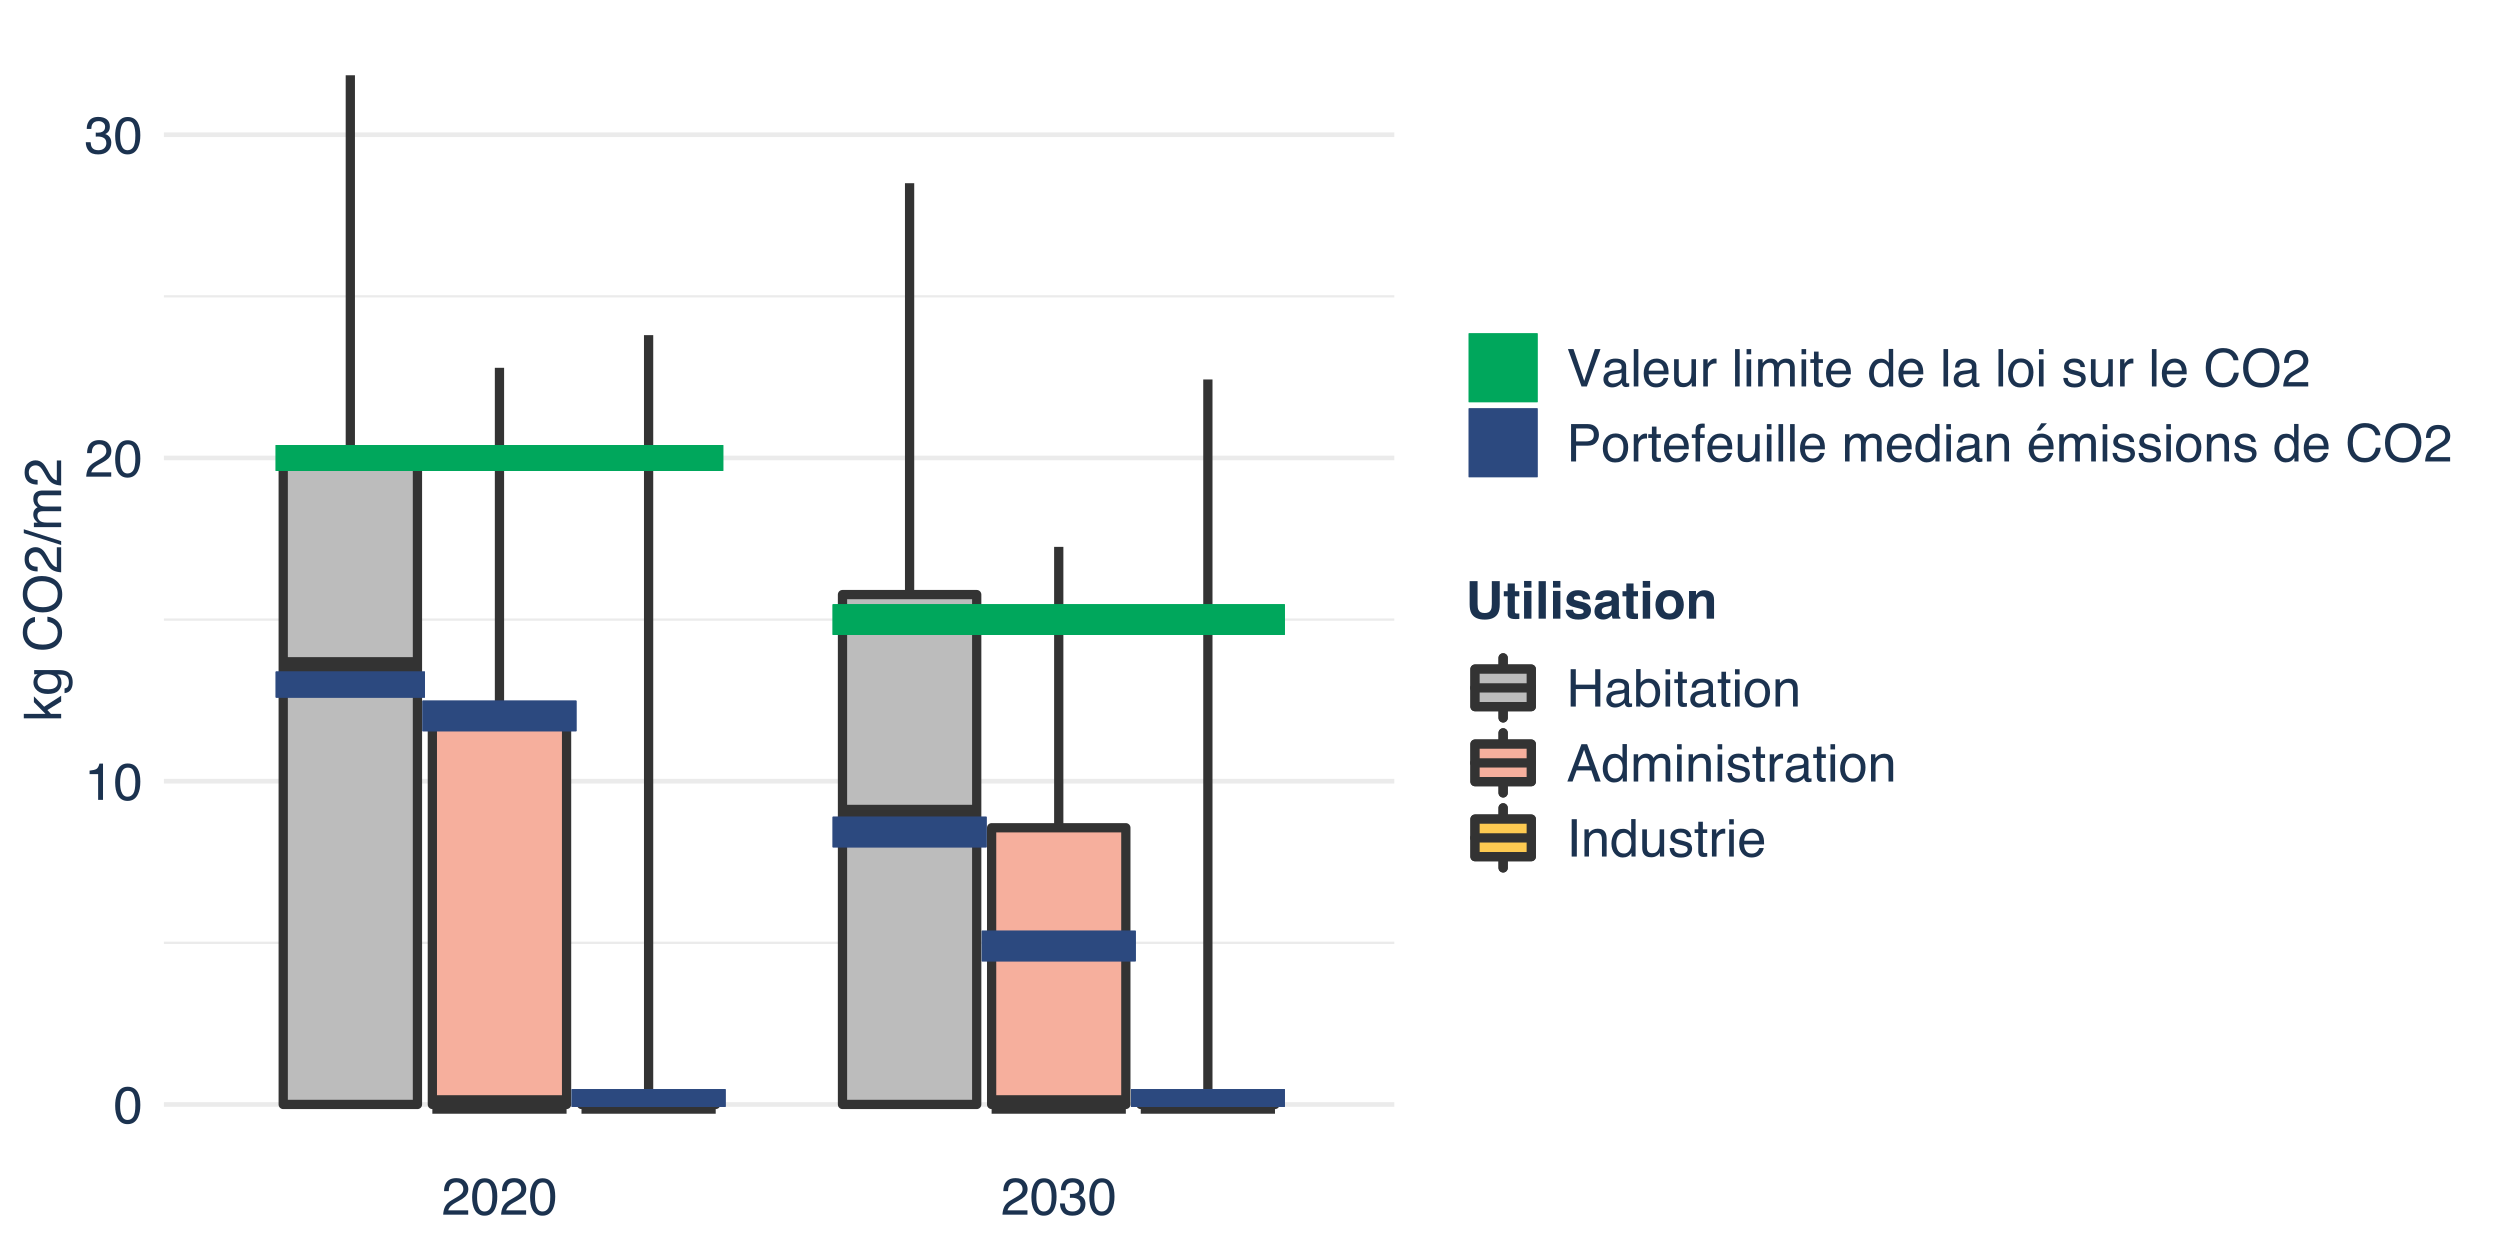 <?xml version="1.0" encoding="UTF-8"?>
<svg xmlns="http://www.w3.org/2000/svg" xmlns:xlink="http://www.w3.org/1999/xlink" width="576pt" height="288pt" viewBox="0 0 576 288" version="1.1">
<defs>
<g>
<symbol overflow="visible" id="glyph0-0">
<path style="stroke:none;" d="M 0.391 0 L 0.391 -8.609 L 7.219 -8.609 L 7.219 0 Z M 6.141 -1.078 L 6.141 -7.531 L 1.469 -7.531 L 1.469 -1.078 Z M 6.141 -1.078 "/>
</symbol>
<symbol overflow="visible" id="glyph0-1">
<path style="stroke:none;" d="M 3.25 -8.391 C 4.332 -8.391 5.117 -7.941 5.609 -7.047 C 5.984 -6.359 6.172 -5.41 6.172 -4.203 C 6.172 -3.066 6 -2.125 5.656 -1.375 C 5.164 -0.301 4.359 0.234 3.234 0.234 C 2.234 0.234 1.484 -0.203 0.984 -1.078 C 0.578 -1.816 0.375 -2.801 0.375 -4.031 C 0.375 -4.977 0.5 -5.797 0.75 -6.484 C 1.207 -7.754 2.039 -8.391 3.25 -8.391 Z M 3.234 -0.734 C 3.785 -0.734 4.223 -0.973 4.547 -1.453 C 4.867 -1.941 5.031 -2.848 5.031 -4.172 C 5.031 -5.117 4.91 -5.898 4.672 -6.516 C 4.441 -7.129 3.988 -7.438 3.312 -7.438 C 2.688 -7.438 2.227 -7.145 1.938 -6.562 C 1.656 -5.977 1.516 -5.117 1.516 -3.984 C 1.516 -3.129 1.609 -2.441 1.797 -1.922 C 2.078 -1.129 2.555 -0.734 3.234 -0.734 Z M 3.234 -0.734 "/>
</symbol>
<symbol overflow="visible" id="glyph0-2">
<path style="stroke:none;" d="M 1.156 -5.938 L 1.156 -6.75 C 1.914 -6.82 2.441 -6.945 2.734 -7.125 C 3.035 -7.301 3.266 -7.711 3.422 -8.359 L 4.25 -8.359 L 4.25 0 L 3.125 0 L 3.125 -5.938 Z M 1.156 -5.938 "/>
</symbol>
<symbol overflow="visible" id="glyph0-3">
<path style="stroke:none;" d="M 0.375 0 C 0.414 -0.719 0.566 -1.344 0.828 -1.875 C 1.086 -2.414 1.594 -2.906 2.344 -3.344 L 3.469 -4 C 3.969 -4.289 4.32 -4.539 4.531 -4.75 C 4.852 -5.07 5.016 -5.441 5.016 -5.859 C 5.016 -6.348 4.863 -6.734 4.562 -7.016 C 4.27 -7.305 3.883 -7.453 3.406 -7.453 C 2.676 -7.453 2.176 -7.18 1.906 -6.641 C 1.75 -6.336 1.664 -5.93 1.656 -5.422 L 0.578 -5.422 C 0.586 -6.148 0.723 -6.742 0.984 -7.203 C 1.441 -8.016 2.25 -8.422 3.406 -8.422 C 4.363 -8.422 5.062 -8.16 5.5 -7.641 C 5.945 -7.117 6.172 -6.539 6.172 -5.906 C 6.172 -5.238 5.938 -4.664 5.469 -4.188 C 5.195 -3.906 4.707 -3.566 4 -3.172 L 3.188 -2.734 C 2.812 -2.523 2.516 -2.32 2.297 -2.125 C 1.898 -1.789 1.648 -1.414 1.547 -1 L 6.141 -1 L 6.141 0 Z M 0.375 0 "/>
</symbol>
<symbol overflow="visible" id="glyph0-4">
<path style="stroke:none;" d="M 3.125 0.234 C 2.125 0.234 1.398 -0.035 0.953 -0.578 C 0.504 -1.129 0.281 -1.797 0.281 -2.578 L 1.391 -2.578 C 1.43 -2.035 1.531 -1.641 1.688 -1.391 C 1.969 -0.953 2.461 -0.734 3.172 -0.734 C 3.734 -0.734 4.18 -0.879 4.516 -1.172 C 4.848 -1.473 5.016 -1.859 5.016 -2.328 C 5.016 -2.898 4.836 -3.301 4.484 -3.531 C 4.129 -3.77 3.641 -3.891 3.016 -3.891 C 2.941 -3.891 2.867 -3.883 2.797 -3.875 C 2.723 -3.875 2.648 -3.875 2.578 -3.875 L 2.578 -4.812 C 2.691 -4.789 2.785 -4.781 2.859 -4.781 C 2.93 -4.781 3.008 -4.781 3.094 -4.781 C 3.488 -4.781 3.812 -4.844 4.062 -4.969 C 4.508 -5.188 4.734 -5.578 4.734 -6.141 C 4.734 -6.555 4.582 -6.875 4.281 -7.094 C 3.988 -7.32 3.645 -7.438 3.25 -7.438 C 2.551 -7.438 2.066 -7.203 1.797 -6.734 C 1.648 -6.484 1.566 -6.117 1.547 -5.641 L 0.5 -5.641 C 0.5 -6.266 0.625 -6.797 0.875 -7.234 C 1.301 -8.016 2.055 -8.406 3.141 -8.406 C 3.992 -8.406 4.656 -8.211 5.125 -7.828 C 5.594 -7.453 5.828 -6.898 5.828 -6.172 C 5.828 -5.66 5.691 -5.242 5.422 -4.922 C 5.242 -4.723 5.02 -4.566 4.75 -4.453 C 5.188 -4.328 5.531 -4.094 5.781 -3.75 C 6.031 -3.406 6.156 -2.984 6.156 -2.484 C 6.156 -1.68 5.891 -1.023 5.359 -0.516 C 4.836 -0.016 4.094 0.234 3.125 0.234 Z M 3.125 0.234 "/>
</symbol>
<symbol overflow="visible" id="glyph0-5">
<path style="stroke:none;" d="M 1.594 -8.609 L 4.062 -1.281 L 6.516 -8.609 L 7.812 -8.609 L 4.672 0 L 3.438 0 L 0.312 -8.609 Z M 1.594 -8.609 "/>
</symbol>
<symbol overflow="visible" id="glyph0-6">
<path style="stroke:none;" d="M 1.578 -1.672 C 1.578 -1.367 1.688 -1.129 1.906 -0.953 C 2.133 -0.773 2.398 -0.688 2.703 -0.688 C 3.078 -0.688 3.438 -0.77 3.781 -0.938 C 4.375 -1.227 4.672 -1.695 4.672 -2.344 L 4.672 -3.188 C 4.535 -3.113 4.363 -3.047 4.156 -2.984 C 3.957 -2.93 3.758 -2.895 3.562 -2.875 L 2.938 -2.797 C 2.551 -2.742 2.258 -2.66 2.062 -2.547 C 1.738 -2.367 1.578 -2.078 1.578 -1.672 Z M 4.141 -3.797 C 4.379 -3.828 4.539 -3.93 4.625 -4.109 C 4.664 -4.203 4.688 -4.336 4.688 -4.516 C 4.688 -4.867 4.555 -5.125 4.297 -5.281 C 4.047 -5.445 3.688 -5.531 3.219 -5.531 C 2.664 -5.531 2.273 -5.383 2.047 -5.094 C 1.91 -4.926 1.82 -4.68 1.781 -4.359 L 0.797 -4.359 C 0.816 -5.129 1.066 -5.664 1.547 -5.969 C 2.035 -6.27 2.598 -6.422 3.234 -6.422 C 3.973 -6.422 4.57 -6.281 5.031 -6 C 5.488 -5.719 5.719 -5.281 5.719 -4.688 L 5.719 -1.078 C 5.719 -0.973 5.738 -0.883 5.781 -0.812 C 5.832 -0.75 5.93 -0.719 6.078 -0.719 C 6.117 -0.719 6.164 -0.719 6.219 -0.719 C 6.281 -0.727 6.348 -0.738 6.422 -0.75 L 6.422 0.031 C 6.254 0.07 6.125 0.098 6.031 0.109 C 5.945 0.129 5.832 0.141 5.688 0.141 C 5.32 0.141 5.062 0.008 4.906 -0.25 C 4.812 -0.383 4.75 -0.578 4.719 -0.828 C 4.5 -0.547 4.188 -0.301 3.781 -0.094 C 3.383 0.113 2.945 0.219 2.469 0.219 C 1.883 0.219 1.406 0.039 1.031 -0.312 C 0.664 -0.664 0.484 -1.109 0.484 -1.641 C 0.484 -2.223 0.664 -2.676 1.031 -3 C 1.395 -3.32 1.867 -3.52 2.453 -3.594 Z M 3.266 -6.422 Z M 3.266 -6.422 "/>
</symbol>
<symbol overflow="visible" id="glyph0-7">
<path style="stroke:none;" d="M 0.797 -8.609 L 1.859 -8.609 L 1.859 0 L 0.797 0 Z M 0.797 -8.609 "/>
</symbol>
<symbol overflow="visible" id="glyph0-8">
<path style="stroke:none;" d="M 3.391 -6.422 C 3.836 -6.422 4.27 -6.316 4.688 -6.109 C 5.102 -5.898 5.422 -5.629 5.641 -5.297 C 5.848 -4.973 5.988 -4.602 6.062 -4.188 C 6.125 -3.895 6.156 -3.43 6.156 -2.797 L 1.547 -2.797 C 1.566 -2.16 1.719 -1.648 2 -1.266 C 2.281 -0.879 2.719 -0.688 3.312 -0.688 C 3.863 -0.688 4.301 -0.867 4.625 -1.234 C 4.812 -1.441 4.945 -1.688 5.031 -1.969 L 6.062 -1.969 C 6.039 -1.738 5.953 -1.484 5.797 -1.203 C 5.641 -0.922 5.469 -0.688 5.281 -0.5 C 4.957 -0.188 4.555 0.02 4.078 0.125 C 3.828 0.188 3.539 0.219 3.219 0.219 C 2.438 0.219 1.773 -0.062 1.234 -0.625 C 0.691 -1.195 0.422 -1.992 0.422 -3.016 C 0.422 -4.023 0.691 -4.844 1.234 -5.469 C 1.785 -6.102 2.504 -6.422 3.391 -6.422 Z M 5.062 -3.641 C 5.02 -4.098 4.922 -4.461 4.766 -4.734 C 4.484 -5.242 4.004 -5.5 3.328 -5.5 C 2.836 -5.5 2.426 -5.32 2.094 -4.969 C 1.77 -4.625 1.598 -4.18 1.578 -3.641 Z M 3.281 -6.422 Z M 3.281 -6.422 "/>
</symbol>
<symbol overflow="visible" id="glyph0-9">
<path style="stroke:none;" d="M 1.828 -6.281 L 1.828 -2.109 C 1.828 -1.785 1.879 -1.523 1.984 -1.328 C 2.172 -0.953 2.52 -0.766 3.031 -0.766 C 3.758 -0.766 4.258 -1.094 4.531 -1.75 C 4.676 -2.102 4.75 -2.582 4.75 -3.188 L 4.75 -6.281 L 5.797 -6.281 L 5.797 0 L 4.812 0 L 4.812 -0.922 C 4.676 -0.68 4.508 -0.484 4.312 -0.328 C 3.906 0.004 3.414 0.172 2.844 0.172 C 1.945 0.172 1.336 -0.129 1.016 -0.734 C 0.836 -1.047 0.75 -1.473 0.75 -2.016 L 0.75 -6.281 Z M 3.281 -6.422 Z M 3.281 -6.422 "/>
</symbol>
<symbol overflow="visible" id="glyph0-10">
<path style="stroke:none;" d="M 0.797 -6.281 L 1.812 -6.281 L 1.812 -5.188 C 1.883 -5.406 2.082 -5.664 2.406 -5.969 C 2.727 -6.27 3.098 -6.422 3.516 -6.422 C 3.535 -6.422 3.566 -6.414 3.609 -6.406 C 3.66 -6.406 3.742 -6.398 3.859 -6.391 L 3.859 -5.281 C 3.797 -5.289 3.738 -5.297 3.688 -5.297 C 3.633 -5.297 3.578 -5.297 3.516 -5.297 C 2.984 -5.297 2.57 -5.125 2.281 -4.781 C 2 -4.445 1.859 -4.055 1.859 -3.609 L 1.859 0 L 0.797 0 Z M 0.797 -6.281 "/>
</symbol>
<symbol overflow="visible" id="glyph0-11">
<path style="stroke:none;" d=""/>
</symbol>
<symbol overflow="visible" id="glyph0-12">
<path style="stroke:none;" d="M 0.781 -6.25 L 1.844 -6.25 L 1.844 0 L 0.781 0 Z M 0.781 -8.609 L 1.844 -8.609 L 1.844 -7.406 L 0.781 -7.406 Z M 0.781 -8.609 "/>
</symbol>
<symbol overflow="visible" id="glyph0-13">
<path style="stroke:none;" d="M 0.781 -6.281 L 1.812 -6.281 L 1.812 -5.391 C 2.062 -5.691 2.289 -5.914 2.5 -6.062 C 2.844 -6.301 3.238 -6.422 3.688 -6.422 C 4.188 -6.422 4.586 -6.297 4.891 -6.047 C 5.055 -5.91 5.211 -5.703 5.359 -5.422 C 5.586 -5.766 5.859 -6.016 6.172 -6.172 C 6.492 -6.336 6.852 -6.422 7.25 -6.422 C 8.094 -6.422 8.664 -6.113 8.969 -5.5 C 9.133 -5.176 9.219 -4.734 9.219 -4.172 L 9.219 0 L 8.125 0 L 8.125 -4.359 C 8.125 -4.773 8.02 -5.062 7.812 -5.219 C 7.602 -5.375 7.348 -5.453 7.047 -5.453 C 6.629 -5.453 6.27 -5.312 5.969 -5.031 C 5.676 -4.758 5.531 -4.301 5.531 -3.656 L 5.531 0 L 4.453 0 L 4.453 -4.094 C 4.453 -4.52 4.398 -4.832 4.297 -5.031 C 4.141 -5.32 3.844 -5.469 3.406 -5.469 C 3.008 -5.469 2.645 -5.312 2.312 -5 C 1.988 -4.695 1.828 -4.141 1.828 -3.328 L 1.828 0 L 0.781 0 Z M 0.781 -6.281 "/>
</symbol>
<symbol overflow="visible" id="glyph0-14">
<path style="stroke:none;" d="M 0.984 -8.031 L 2.047 -8.031 L 2.047 -6.281 L 3.047 -6.281 L 3.047 -5.422 L 2.047 -5.422 L 2.047 -1.312 C 2.047 -1.094 2.125 -0.945 2.281 -0.875 C 2.352 -0.832 2.488 -0.812 2.688 -0.812 C 2.738 -0.812 2.789 -0.812 2.844 -0.812 C 2.906 -0.82 2.973 -0.828 3.047 -0.828 L 3.047 0 C 2.93 0.031 2.805 0.051 2.672 0.062 C 2.547 0.082 2.406 0.094 2.25 0.094 C 1.758 0.094 1.426 -0.031 1.25 -0.281 C 1.07 -0.531 0.984 -0.859 0.984 -1.266 L 0.984 -5.422 L 0.141 -5.422 L 0.141 -6.281 L 0.984 -6.281 Z M 0.984 -8.031 "/>
</symbol>
<symbol overflow="visible" id="glyph0-15">
<path style="stroke:none;" d="M 1.438 -3.062 C 1.438 -2.395 1.578 -1.832 1.859 -1.375 C 2.148 -0.926 2.609 -0.703 3.234 -0.703 C 3.723 -0.703 4.125 -0.91 4.438 -1.328 C 4.758 -1.742 4.922 -2.348 4.922 -3.141 C 4.922 -3.93 4.754 -4.516 4.422 -4.891 C 4.098 -5.273 3.703 -5.469 3.234 -5.469 C 2.703 -5.469 2.27 -5.266 1.938 -4.859 C 1.602 -4.453 1.438 -3.852 1.438 -3.062 Z M 3.031 -6.391 C 3.508 -6.391 3.91 -6.285 4.234 -6.078 C 4.422 -5.961 4.633 -5.758 4.875 -5.469 L 4.875 -8.641 L 5.891 -8.641 L 5.891 0 L 4.938 0 L 4.938 -0.875 C 4.695 -0.488 4.406 -0.207 4.062 -0.031 C 3.727 0.133 3.344 0.219 2.906 0.219 C 2.207 0.219 1.602 -0.07 1.094 -0.656 C 0.582 -1.25 0.328 -2.031 0.328 -3 C 0.328 -3.914 0.562 -4.707 1.031 -5.375 C 1.5 -6.051 2.164 -6.391 3.031 -6.391 Z M 3.031 -6.391 "/>
</symbol>
<symbol overflow="visible" id="glyph0-16">
<path style="stroke:none;" d="M 3.266 -0.688 C 3.961 -0.688 4.441 -0.945 4.703 -1.469 C 4.961 -2 5.094 -2.586 5.094 -3.234 C 5.094 -3.828 5 -4.305 4.812 -4.672 C 4.508 -5.242 4 -5.531 3.281 -5.531 C 2.633 -5.531 2.164 -5.285 1.875 -4.797 C 1.582 -4.305 1.438 -3.711 1.438 -3.016 C 1.438 -2.348 1.582 -1.789 1.875 -1.344 C 2.164 -0.906 2.629 -0.688 3.266 -0.688 Z M 3.312 -6.453 C 4.113 -6.453 4.789 -6.18 5.344 -5.641 C 5.906 -5.109 6.188 -4.316 6.188 -3.266 C 6.188 -2.254 5.941 -1.414 5.453 -0.75 C 4.961 -0.094 4.203 0.234 3.172 0.234 C 2.305 0.234 1.617 -0.055 1.109 -0.641 C 0.598 -1.234 0.344 -2.02 0.344 -3 C 0.344 -4.051 0.609 -4.891 1.141 -5.516 C 1.68 -6.141 2.406 -6.453 3.312 -6.453 Z M 3.266 -6.422 Z M 3.266 -6.422 "/>
</symbol>
<symbol overflow="visible" id="glyph0-17">
<path style="stroke:none;" d="M 1.406 -1.969 C 1.438 -1.613 1.523 -1.344 1.672 -1.156 C 1.93 -0.82 2.391 -0.656 3.047 -0.656 C 3.441 -0.656 3.785 -0.738 4.078 -0.906 C 4.379 -1.07 4.531 -1.332 4.531 -1.688 C 4.531 -1.957 4.41 -2.164 4.172 -2.312 C 4.016 -2.395 3.711 -2.492 3.266 -2.609 L 2.422 -2.812 C 1.891 -2.945 1.5 -3.098 1.25 -3.266 C 0.789 -3.547 0.562 -3.941 0.562 -4.453 C 0.562 -5.047 0.773 -5.523 1.203 -5.891 C 1.629 -6.254 2.207 -6.438 2.938 -6.438 C 3.875 -6.438 4.551 -6.16 4.969 -5.609 C 5.238 -5.254 5.367 -4.875 5.359 -4.469 L 4.359 -4.469 C 4.336 -4.707 4.254 -4.926 4.109 -5.125 C 3.867 -5.395 3.445 -5.531 2.844 -5.531 C 2.445 -5.531 2.145 -5.453 1.938 -5.297 C 1.738 -5.148 1.641 -4.953 1.641 -4.703 C 1.641 -4.43 1.773 -4.211 2.047 -4.047 C 2.203 -3.953 2.43 -3.867 2.734 -3.797 L 3.422 -3.625 C 4.18 -3.438 4.691 -3.258 4.953 -3.094 C 5.359 -2.82 5.562 -2.395 5.562 -1.812 C 5.562 -1.258 5.348 -0.781 4.922 -0.375 C 4.504 0.031 3.863 0.234 3 0.234 C 2.062 0.234 1.395 0.023 1 -0.391 C 0.613 -0.816 0.41 -1.344 0.391 -1.969 Z M 2.953 -6.422 Z M 2.953 -6.422 "/>
</symbol>
<symbol overflow="visible" id="glyph0-18">
<path style="stroke:none;" d="M 4.547 -8.844 C 5.629 -8.844 6.473 -8.555 7.078 -7.984 C 7.68 -7.41 8.016 -6.758 8.078 -6.031 L 6.938 -6.031 C 6.812 -6.582 6.555 -7.02 6.172 -7.344 C 5.785 -7.664 5.242 -7.828 4.547 -7.828 C 3.703 -7.828 3.02 -7.531 2.5 -6.938 C 1.977 -6.344 1.719 -5.43 1.719 -4.203 C 1.719 -3.191 1.953 -2.367 2.422 -1.734 C 2.891 -1.109 3.594 -0.797 4.531 -0.797 C 5.383 -0.797 6.039 -1.129 6.5 -1.797 C 6.727 -2.141 6.906 -2.598 7.031 -3.172 L 8.156 -3.172 C 8.062 -2.266 7.727 -1.504 7.156 -0.891 C 6.469 -0.148 5.547 0.219 4.391 0.219 C 3.391 0.219 2.551 -0.082 1.875 -0.688 C 0.977 -1.488 0.531 -2.723 0.531 -4.391 C 0.531 -5.66 0.863 -6.703 1.531 -7.516 C 2.258 -8.398 3.266 -8.844 4.547 -8.844 Z M 4.312 -8.844 Z M 4.312 -8.844 "/>
</symbol>
<symbol overflow="visible" id="glyph0-19">
<path style="stroke:none;" d="M 4.625 -8.844 C 6.145 -8.844 7.27 -8.352 8 -7.375 C 8.57 -6.613 8.859 -5.641 8.859 -4.453 C 8.859 -3.172 8.531 -2.102 7.875 -1.25 C 7.113 -0.25 6.023 0.25 4.609 0.25 C 3.285 0.25 2.242 -0.188 1.484 -1.062 C 0.805 -1.906 0.469 -2.973 0.469 -4.266 C 0.469 -5.422 0.758 -6.414 1.344 -7.25 C 2.082 -8.312 3.176 -8.844 4.625 -8.844 Z M 4.75 -0.797 C 5.77 -0.797 6.508 -1.16 6.969 -1.891 C 7.438 -2.629 7.672 -3.477 7.672 -4.438 C 7.672 -5.445 7.406 -6.258 6.875 -6.875 C 6.344 -7.5 5.617 -7.812 4.703 -7.812 C 3.805 -7.812 3.078 -7.504 2.516 -6.891 C 1.953 -6.273 1.672 -5.375 1.672 -4.188 C 1.672 -3.227 1.91 -2.422 2.391 -1.766 C 2.879 -1.117 3.664 -0.797 4.75 -0.797 Z M 4.672 -8.844 Z M 4.672 -8.844 "/>
</symbol>
<symbol overflow="visible" id="glyph0-20">
<path style="stroke:none;" d="M 1.031 -8.609 L 4.906 -8.609 C 5.664 -8.609 6.281 -8.391 6.75 -7.953 C 7.219 -7.523 7.453 -6.922 7.453 -6.141 C 7.453 -5.473 7.242 -4.891 6.828 -4.391 C 6.41 -3.891 5.77 -3.641 4.906 -3.641 L 2.188 -3.641 L 2.188 0 L 1.031 0 Z M 6.281 -6.141 C 6.281 -6.766 6.047 -7.191 5.578 -7.422 C 5.316 -7.547 4.961 -7.609 4.516 -7.609 L 2.188 -7.609 L 2.188 -4.625 L 4.516 -4.625 C 5.035 -4.625 5.457 -4.734 5.781 -4.953 C 6.113 -5.18 6.281 -5.578 6.281 -6.141 Z M 6.281 -6.141 "/>
</symbol>
<symbol overflow="visible" id="glyph0-21">
<path style="stroke:none;" d="M 1.031 -7.234 C 1.051 -7.672 1.129 -7.988 1.266 -8.188 C 1.516 -8.551 1.988 -8.734 2.688 -8.734 C 2.758 -8.734 2.828 -8.727 2.891 -8.719 C 2.961 -8.719 3.047 -8.711 3.141 -8.703 L 3.141 -7.75 C 3.023 -7.758 2.941 -7.766 2.891 -7.766 C 2.848 -7.766 2.805 -7.766 2.766 -7.766 C 2.441 -7.766 2.25 -7.68 2.188 -7.516 C 2.125 -7.348 2.094 -6.926 2.094 -6.25 L 3.141 -6.25 L 3.141 -5.422 L 2.078 -5.422 L 2.078 0 L 1.031 0 L 1.031 -5.422 L 0.172 -5.422 L 0.172 -6.25 L 1.031 -6.25 Z M 1.031 -7.234 "/>
</symbol>
<symbol overflow="visible" id="glyph0-22">
<path style="stroke:none;" d="M 0.781 -6.281 L 1.781 -6.281 L 1.781 -5.391 C 2.07 -5.754 2.383 -6.016 2.719 -6.172 C 3.051 -6.336 3.422 -6.422 3.828 -6.422 C 4.711 -6.422 5.312 -6.109 5.625 -5.484 C 5.801 -5.141 5.891 -4.656 5.891 -4.031 L 5.891 0 L 4.812 0 L 4.812 -3.953 C 4.812 -4.336 4.754 -4.645 4.641 -4.875 C 4.453 -5.27 4.113 -5.469 3.625 -5.469 C 3.375 -5.469 3.172 -5.441 3.016 -5.391 C 2.723 -5.305 2.469 -5.133 2.25 -4.875 C 2.07 -4.664 1.957 -4.453 1.906 -4.234 C 1.852 -4.016 1.828 -3.695 1.828 -3.281 L 1.828 0 L 0.781 0 Z M 3.25 -6.422 Z M 3.25 -6.422 "/>
</symbol>
<symbol overflow="visible" id="glyph0-23">
<path style="stroke:none;" d="M 3.391 -6.422 C 3.836 -6.422 4.27 -6.316 4.688 -6.109 C 5.102 -5.898 5.422 -5.629 5.641 -5.297 C 5.848 -4.973 5.988 -4.602 6.062 -4.188 C 6.125 -3.895 6.156 -3.43 6.156 -2.797 L 1.547 -2.797 C 1.566 -2.16 1.719 -1.648 2 -1.266 C 2.281 -0.879 2.719 -0.688 3.312 -0.688 C 3.863 -0.688 4.301 -0.867 4.625 -1.234 C 4.812 -1.441 4.945 -1.688 5.031 -1.969 L 6.062 -1.969 C 6.039 -1.738 5.953 -1.484 5.797 -1.203 C 5.641 -0.922 5.469 -0.688 5.281 -0.5 C 4.957 -0.188 4.555 0.02 4.078 0.125 C 3.828 0.188 3.539 0.219 3.219 0.219 C 2.438 0.219 1.773 -0.062 1.234 -0.625 C 0.691 -1.195 0.422 -1.992 0.422 -3.016 C 0.422 -4.023 0.691 -4.844 1.234 -5.469 C 1.785 -6.102 2.504 -6.422 3.391 -6.422 Z M 5.062 -3.641 C 5.02 -4.098 4.922 -4.461 4.766 -4.734 C 4.484 -5.242 4.004 -5.5 3.328 -5.5 C 2.836 -5.5 2.426 -5.32 2.094 -4.969 C 1.77 -4.625 1.598 -4.18 1.578 -3.641 Z M 3.281 -6.422 Z M 4.609 -8.797 L 3.047 -7.109 L 2.234 -7.109 L 3.297 -8.797 Z M 4.609 -8.797 "/>
</symbol>
<symbol overflow="visible" id="glyph0-24">
<path style="stroke:none;" d="M 0.938 -8.609 L 2.125 -8.609 L 2.125 -5.047 L 6.594 -5.047 L 6.594 -8.609 L 7.781 -8.609 L 7.781 0 L 6.594 0 L 6.594 -4.031 L 2.125 -4.031 L 2.125 0 L 0.938 0 Z M 0.938 -8.609 "/>
</symbol>
<symbol overflow="visible" id="glyph0-25">
<path style="stroke:none;" d="M 0.688 -8.641 L 1.719 -8.641 L 1.719 -5.516 C 1.945 -5.816 2.223 -6.047 2.547 -6.203 C 2.867 -6.359 3.219 -6.438 3.594 -6.438 C 4.375 -6.438 5.004 -6.164 5.484 -5.625 C 5.973 -5.094 6.219 -4.305 6.219 -3.266 C 6.219 -2.266 5.977 -1.438 5.5 -0.781 C 5.02 -0.125 4.352 0.203 3.5 0.203 C 3.02 0.203 2.617 0.086 2.297 -0.141 C 2.098 -0.285 1.891 -0.504 1.672 -0.797 L 1.672 0 L 0.688 0 Z M 3.438 -0.734 C 4.008 -0.734 4.438 -0.957 4.719 -1.406 C 5 -1.863 5.141 -2.461 5.141 -3.203 C 5.141 -3.867 5 -4.414 4.719 -4.844 C 4.438 -5.281 4.02 -5.5 3.469 -5.5 C 2.988 -5.5 2.566 -5.32 2.203 -4.969 C 1.836 -4.613 1.656 -4.023 1.656 -3.203 C 1.656 -2.617 1.727 -2.141 1.875 -1.766 C 2.156 -1.078 2.676 -0.734 3.438 -0.734 Z M 3.438 -0.734 "/>
</symbol>
<symbol overflow="visible" id="glyph0-26">
<path style="stroke:none;" d="M 5.328 -3.531 L 4.031 -7.328 L 2.641 -3.531 Z M 3.422 -8.609 L 4.734 -8.609 L 7.859 0 L 6.578 0 L 5.703 -2.578 L 2.297 -2.578 L 1.375 0 L 0.172 0 Z M 4.016 -8.609 Z M 4.016 -8.609 "/>
</symbol>
<symbol overflow="visible" id="glyph0-27">
<path style="stroke:none;" d="M 1.172 -8.609 L 2.359 -8.609 L 2.359 0 L 1.172 0 Z M 1.172 -8.609 "/>
</symbol>
<symbol overflow="visible" id="glyph1-0">
<path style="stroke:none;" d="M 0 -0.391 L -8.609 -0.391 L -8.609 -7.219 L 0 -7.219 Z M -1.078 -6.141 L -7.531 -6.141 L -7.531 -1.469 L -1.078 -1.469 Z M -1.078 -6.141 "/>
</symbol>
<symbol overflow="visible" id="glyph1-1">
<path style="stroke:none;" d="M -8.609 -0.75 L -8.609 -1.766 L -3.609 -1.766 L -6.281 -4.469 L -6.281 -5.812 L -3.922 -3.422 L 0 -5.953 L 0 -4.609 L -3.172 -2.656 L -2.359 -1.766 L 0 -1.766 L 0 -0.75 Z M -8.609 -0.75 "/>
</symbol>
<symbol overflow="visible" id="glyph1-2">
<path style="stroke:none;" d="M -6.391 -2.984 C -6.391 -3.484 -6.27 -3.914 -6.031 -4.281 C -5.883 -4.477 -5.68 -4.68 -5.422 -4.891 L -6.219 -4.891 L -6.219 -5.859 L -0.516 -5.859 C 0.285 -5.859 0.914 -5.742 1.375 -5.516 C 2.227 -5.078 2.656 -4.25 2.656 -3.031 C 2.656 -2.352 2.504 -1.785 2.203 -1.328 C 1.898 -0.867 1.426 -0.609 0.781 -0.547 L 0.781 -1.625 C 1.062 -1.676 1.281 -1.773 1.438 -1.922 C 1.664 -2.16 1.781 -2.535 1.781 -3.047 C 1.781 -3.859 1.492 -4.391 0.922 -4.641 C 0.586 -4.785 -0.008 -4.852 -0.875 -4.844 C -0.551 -4.633 -0.312 -4.379 -0.156 -4.078 C 0 -3.785 0.078 -3.395 0.078 -2.906 C 0.078 -2.227 -0.16 -1.633 -0.641 -1.125 C -1.129 -0.613 -1.93 -0.359 -3.047 -0.359 C -4.098 -0.359 -4.914 -0.613 -5.5 -1.125 C -6.094 -1.645 -6.391 -2.266 -6.391 -2.984 Z M -3.172 -4.891 C -3.941 -4.891 -4.516 -4.727 -4.891 -4.406 C -5.266 -4.082 -5.453 -3.676 -5.453 -3.188 C -5.453 -2.438 -5.102 -1.926 -4.406 -1.656 C -4.039 -1.508 -3.555 -1.438 -2.953 -1.438 C -2.242 -1.438 -1.703 -1.578 -1.328 -1.859 C -0.961 -2.148 -0.781 -2.539 -0.781 -3.031 C -0.781 -3.789 -1.125 -4.32 -1.812 -4.625 C -2.195 -4.801 -2.648 -4.891 -3.172 -4.891 Z M -6.422 -3.109 Z M -6.422 -3.109 "/>
</symbol>
<symbol overflow="visible" id="glyph1-3">
<path style="stroke:none;" d=""/>
</symbol>
<symbol overflow="visible" id="glyph1-4">
<path style="stroke:none;" d="M -8.844 -4.547 C -8.844 -5.629 -8.555 -6.473 -7.984 -7.078 C -7.41 -7.68 -6.758 -8.016 -6.031 -8.078 L -6.031 -6.938 C -6.582 -6.812 -7.02 -6.555 -7.344 -6.172 C -7.664 -5.785 -7.828 -5.242 -7.828 -4.547 C -7.828 -3.703 -7.531 -3.02 -6.938 -2.5 C -6.344 -1.977 -5.43 -1.719 -4.203 -1.719 C -3.191 -1.719 -2.367 -1.953 -1.734 -2.422 C -1.109 -2.891 -0.797 -3.594 -0.797 -4.531 C -0.797 -5.383 -1.129 -6.039 -1.797 -6.5 C -2.141 -6.727 -2.598 -6.906 -3.172 -7.031 L -3.172 -8.156 C -2.266 -8.062 -1.504 -7.727 -0.891 -7.156 C -0.148 -6.469 0.219 -5.547 0.219 -4.391 C 0.219 -3.391 -0.082 -2.551 -0.688 -1.875 C -1.488 -0.977 -2.723 -0.531 -4.391 -0.531 C -5.66 -0.531 -6.703 -0.863 -7.516 -1.531 C -8.398 -2.258 -8.844 -3.266 -8.844 -4.547 Z M -8.844 -4.312 Z M -8.844 -4.312 "/>
</symbol>
<symbol overflow="visible" id="glyph1-5">
<path style="stroke:none;" d="M -8.844 -4.625 C -8.844 -6.145 -8.352 -7.27 -7.375 -8 C -6.613 -8.57 -5.641 -8.859 -4.453 -8.859 C -3.172 -8.859 -2.102 -8.531 -1.25 -7.875 C -0.25 -7.113 0.25 -6.023 0.25 -4.609 C 0.25 -3.285 -0.188 -2.242 -1.062 -1.484 C -1.906 -0.805 -2.973 -0.469 -4.266 -0.469 C -5.422 -0.469 -6.414 -0.758 -7.25 -1.344 C -8.312 -2.082 -8.844 -3.176 -8.844 -4.625 Z M -0.797 -4.75 C -0.797 -5.77 -1.16 -6.508 -1.891 -6.969 C -2.629 -7.438 -3.477 -7.672 -4.438 -7.672 C -5.445 -7.672 -6.258 -7.406 -6.875 -6.875 C -7.5 -6.344 -7.812 -5.617 -7.812 -4.703 C -7.812 -3.805 -7.504 -3.078 -6.891 -2.516 C -6.273 -1.953 -5.375 -1.672 -4.188 -1.672 C -3.227 -1.672 -2.422 -1.91 -1.766 -2.391 C -1.117 -2.879 -0.797 -3.664 -0.797 -4.75 Z M -8.844 -4.672 Z M -8.844 -4.672 "/>
</symbol>
<symbol overflow="visible" id="glyph1-6">
<path style="stroke:none;" d="M 0 -0.375 C -0.719 -0.414 -1.344 -0.566 -1.875 -0.828 C -2.414 -1.086 -2.906 -1.594 -3.344 -2.344 L -4 -3.469 C -4.289 -3.969 -4.539 -4.32 -4.75 -4.531 C -5.07 -4.852 -5.441 -5.016 -5.859 -5.016 C -6.348 -5.016 -6.734 -4.863 -7.016 -4.562 C -7.305 -4.27 -7.453 -3.883 -7.453 -3.406 C -7.453 -2.676 -7.18 -2.176 -6.641 -1.906 C -6.336 -1.75 -5.93 -1.664 -5.422 -1.656 L -5.422 -0.578 C -6.148 -0.586 -6.742 -0.723 -7.203 -0.984 C -8.016 -1.441 -8.422 -2.25 -8.422 -3.406 C -8.422 -4.363 -8.16 -5.062 -7.641 -5.5 C -7.117 -5.945 -6.539 -6.172 -5.906 -6.172 C -5.238 -6.172 -4.664 -5.938 -4.188 -5.469 C -3.906 -5.195 -3.566 -4.707 -3.172 -4 L -2.734 -3.188 C -2.523 -2.812 -2.32 -2.516 -2.125 -2.297 C -1.789 -1.898 -1.414 -1.648 -1 -1.547 L -1 -6.141 L 0 -6.141 Z M 0 -0.375 "/>
</symbol>
<symbol overflow="visible" id="glyph1-7">
<path style="stroke:none;" d="M -8.609 -2.734 L -8.609 -3.625 L 0 -0.891 L 0 0 Z M -8.609 -2.734 "/>
</symbol>
<symbol overflow="visible" id="glyph1-8">
<path style="stroke:none;" d="M -6.281 -0.781 L -6.281 -1.812 L -5.391 -1.812 C -5.691 -2.062 -5.914 -2.289 -6.062 -2.5 C -6.301 -2.844 -6.422 -3.238 -6.422 -3.688 C -6.422 -4.188 -6.297 -4.586 -6.047 -4.891 C -5.91 -5.055 -5.703 -5.211 -5.422 -5.359 C -5.766 -5.586 -6.016 -5.859 -6.172 -6.172 C -6.336 -6.492 -6.422 -6.852 -6.422 -7.25 C -6.422 -8.094 -6.113 -8.664 -5.5 -8.969 C -5.176 -9.133 -4.734 -9.219 -4.172 -9.219 L 0 -9.219 L 0 -8.125 L -4.359 -8.125 C -4.773 -8.125 -5.062 -8.02 -5.219 -7.812 C -5.375 -7.602 -5.453 -7.348 -5.453 -7.047 C -5.453 -6.629 -5.312 -6.27 -5.031 -5.969 C -4.758 -5.676 -4.301 -5.531 -3.656 -5.531 L 0 -5.531 L 0 -4.453 L -4.094 -4.453 C -4.52 -4.453 -4.832 -4.398 -5.031 -4.297 C -5.32 -4.141 -5.469 -3.844 -5.469 -3.406 C -5.469 -3.008 -5.312 -2.645 -5 -2.312 C -4.695 -1.988 -4.141 -1.828 -3.328 -1.828 L 0 -1.828 L 0 -0.781 Z M -6.281 -0.781 "/>
</symbol>
<symbol overflow="visible" id="glyph2-0">
<path style="stroke:none;" d="M 0.906 0 L 0.906 -8.641 L 7.859 -8.641 L 7.859 0 Z M 6.781 -1.078 L 6.781 -7.562 L 1.984 -7.562 L 1.984 -1.078 Z M 6.781 -1.078 "/>
</symbol>
<symbol overflow="visible" id="glyph2-1">
<path style="stroke:none;" d="M 0.922 -8.641 L 2.75 -8.641 L 2.75 -3.328 C 2.75 -2.734 2.816 -2.301 2.953 -2.031 C 3.172 -1.539 3.648 -1.297 4.391 -1.297 C 5.117 -1.297 5.594 -1.539 5.812 -2.031 C 5.957 -2.301 6.031 -2.734 6.031 -3.328 L 6.031 -8.641 L 7.859 -8.641 L 7.859 -3.328 C 7.859 -2.41 7.719 -1.695 7.438 -1.188 C 6.906 -0.25 5.891 0.219 4.391 0.219 C 2.891 0.219 1.875 -0.25 1.344 -1.188 C 1.062 -1.695 0.922 -2.41 0.922 -3.328 Z M 4.391 -8.641 Z M 4.391 -8.641 "/>
</symbol>
<symbol overflow="visible" id="glyph2-2">
<path style="stroke:none;" d="M 0.125 -5.141 L 0.125 -6.328 L 1.016 -6.328 L 1.016 -8.109 L 2.672 -8.109 L 2.672 -6.328 L 3.703 -6.328 L 3.703 -5.141 L 2.672 -5.141 L 2.672 -1.766 C 2.672 -1.504 2.703 -1.336 2.766 -1.266 C 2.828 -1.203 3.031 -1.172 3.375 -1.172 C 3.426 -1.172 3.477 -1.172 3.531 -1.172 C 3.594 -1.18 3.648 -1.188 3.703 -1.188 L 3.703 0.062 L 2.906 0.094 C 2.125 0.113 1.586 -0.023 1.297 -0.328 C 1.109 -0.516 1.016 -0.805 1.016 -1.203 L 1.016 -5.141 Z M 0.125 -5.141 "/>
</symbol>
<symbol overflow="visible" id="glyph2-3">
<path style="stroke:none;" d="M 2.5 -7.156 L 0.797 -7.156 L 0.797 -8.688 L 2.5 -8.688 Z M 0.797 -6.391 L 2.5 -6.391 L 2.5 0 L 0.797 0 Z M 0.797 -6.391 "/>
</symbol>
<symbol overflow="visible" id="glyph2-4">
<path style="stroke:none;" d="M 2.484 0 L 0.812 0 L 0.812 -8.641 L 2.484 -8.641 Z M 2.484 0 "/>
</symbol>
<symbol overflow="visible" id="glyph2-5">
<path style="stroke:none;" d="M 2.078 -2.047 C 2.117 -1.742 2.195 -1.531 2.312 -1.406 C 2.52 -1.188 2.898 -1.078 3.453 -1.078 C 3.785 -1.078 4.047 -1.125 4.234 -1.219 C 4.43 -1.312 4.531 -1.457 4.531 -1.656 C 4.531 -1.844 4.453 -1.988 4.297 -2.094 C 4.141 -2.188 3.562 -2.352 2.562 -2.594 C 1.832 -2.77 1.32 -2.992 1.031 -3.266 C 0.727 -3.523 0.578 -3.906 0.578 -4.406 C 0.578 -5 0.805 -5.504 1.266 -5.922 C 1.734 -6.348 2.391 -6.562 3.234 -6.562 C 4.023 -6.562 4.672 -6.398 5.172 -6.078 C 5.68 -5.766 5.973 -5.219 6.047 -4.438 L 4.375 -4.438 C 4.352 -4.656 4.289 -4.828 4.188 -4.953 C 4.008 -5.18 3.695 -5.297 3.25 -5.297 C 2.883 -5.297 2.625 -5.238 2.469 -5.125 C 2.32 -5.008 2.25 -4.875 2.25 -4.719 C 2.25 -4.531 2.328 -4.395 2.484 -4.312 C 2.648 -4.219 3.234 -4.062 4.234 -3.844 C 4.898 -3.688 5.395 -3.453 5.719 -3.141 C 6.051 -2.816 6.219 -2.414 6.219 -1.938 C 6.219 -1.301 5.984 -0.781 5.516 -0.375 C 5.047 0.02 4.316 0.219 3.328 0.219 C 2.328 0.219 1.586 0.004 1.109 -0.422 C 0.629 -0.848 0.391 -1.391 0.391 -2.047 Z M 3.359 -6.562 Z M 3.359 -6.562 "/>
</symbol>
<symbol overflow="visible" id="glyph2-6">
<path style="stroke:none;" d="M 4.297 -3.109 C 4.191 -3.035 4.086 -2.977 3.984 -2.938 C 3.879 -2.906 3.734 -2.867 3.547 -2.828 L 3.172 -2.766 C 2.816 -2.703 2.562 -2.625 2.406 -2.531 C 2.145 -2.375 2.016 -2.141 2.016 -1.828 C 2.016 -1.535 2.094 -1.328 2.25 -1.203 C 2.414 -1.078 2.613 -1.016 2.844 -1.016 C 3.195 -1.016 3.523 -1.117 3.828 -1.328 C 4.129 -1.535 4.285 -1.922 4.297 -2.484 Z M 3.281 -3.891 C 3.594 -3.922 3.816 -3.969 3.953 -4.031 C 4.191 -4.133 4.312 -4.289 4.312 -4.5 C 4.312 -4.77 4.219 -4.953 4.031 -5.047 C 3.852 -5.148 3.586 -5.203 3.234 -5.203 C 2.836 -5.203 2.555 -5.102 2.391 -4.906 C 2.273 -4.758 2.195 -4.562 2.156 -4.312 L 0.547 -4.312 C 0.586 -4.875 0.742 -5.336 1.016 -5.703 C 1.461 -6.266 2.223 -6.547 3.297 -6.547 C 3.992 -6.547 4.613 -6.406 5.156 -6.125 C 5.695 -5.844 5.969 -5.316 5.969 -4.547 L 5.969 -1.625 C 5.969 -1.414 5.973 -1.172 5.984 -0.891 C 5.992 -0.672 6.023 -0.52 6.078 -0.438 C 6.141 -0.363 6.223 -0.301 6.328 -0.25 L 6.328 0 L 4.516 0 C 4.461 -0.125 4.426 -0.242 4.406 -0.359 C 4.383 -0.473 4.367 -0.602 4.359 -0.75 C 4.129 -0.5 3.863 -0.285 3.562 -0.109 C 3.207 0.098 2.801 0.203 2.344 0.203 C 1.77 0.203 1.289 0.035 0.906 -0.297 C 0.531 -0.629 0.344 -1.098 0.344 -1.703 C 0.344 -2.484 0.645 -3.051 1.25 -3.406 C 1.582 -3.594 2.07 -3.727 2.719 -3.812 Z M 3.375 -6.562 Z M 3.375 -6.562 "/>
</symbol>
<symbol overflow="visible" id="glyph2-7">
<path style="stroke:none;" d="M 3.641 -1.172 C 4.129 -1.172 4.504 -1.344 4.766 -1.688 C 5.023 -2.039 5.156 -2.539 5.156 -3.188 C 5.156 -3.82 5.023 -4.312 4.766 -4.656 C 4.504 -5.008 4.129 -5.188 3.641 -5.188 C 3.148 -5.188 2.773 -5.008 2.516 -4.656 C 2.254 -4.312 2.125 -3.82 2.125 -3.188 C 2.125 -2.539 2.254 -2.039 2.516 -1.688 C 2.773 -1.344 3.148 -1.172 3.641 -1.172 Z M 6.922 -3.188 C 6.922 -2.25 6.648 -1.445 6.109 -0.781 C 5.566 -0.113 4.75 0.219 3.656 0.219 C 2.551 0.219 1.727 -0.113 1.188 -0.781 C 0.656 -1.445 0.391 -2.25 0.391 -3.188 C 0.391 -4.102 0.656 -4.898 1.188 -5.578 C 1.727 -6.254 2.551 -6.594 3.656 -6.594 C 4.75 -6.594 5.566 -6.254 6.109 -5.578 C 6.648 -4.898 6.922 -4.102 6.922 -3.188 Z M 3.656 -6.562 Z M 3.656 -6.562 "/>
</symbol>
<symbol overflow="visible" id="glyph2-8">
<path style="stroke:none;" d="M 4.312 -6.547 C 4.977 -6.547 5.52 -6.367 5.938 -6.016 C 6.352 -5.672 6.562 -5.098 6.562 -4.297 L 6.562 0 L 4.859 0 L 4.859 -3.891 C 4.859 -4.223 4.812 -4.477 4.719 -4.656 C 4.562 -4.988 4.25 -5.156 3.781 -5.156 C 3.219 -5.156 2.832 -4.914 2.625 -4.438 C 2.508 -4.176 2.453 -3.848 2.453 -3.453 L 2.453 0 L 0.797 0 L 0.797 -6.375 L 2.406 -6.375 L 2.406 -5.438 C 2.613 -5.77 2.816 -6.008 3.016 -6.156 C 3.359 -6.414 3.789 -6.547 4.312 -6.547 Z M 3.703 -6.562 Z M 3.703 -6.562 "/>
</symbol>
</g>
<clipPath id="clip1">
  <path d="M 37.766 216 L 321.246 216 L 321.246 218 L 37.766 218 Z M 37.766 216 "/>
</clipPath>
<clipPath id="clip2">
  <path d="M 37.766 142 L 321.246 142 L 321.246 144 L 37.766 144 Z M 37.766 142 "/>
</clipPath>
<clipPath id="clip3">
  <path d="M 37.766 68 L 321.246 68 L 321.246 69 L 37.766 69 Z M 37.766 68 "/>
</clipPath>
<clipPath id="clip4">
  <path d="M 37.766 253 L 321.246 253 L 321.246 256 L 37.766 256 Z M 37.766 253 "/>
</clipPath>
<clipPath id="clip5">
  <path d="M 37.766 179 L 321.246 179 L 321.246 181 L 37.766 181 Z M 37.766 179 "/>
</clipPath>
<clipPath id="clip6">
  <path d="M 37.766 104 L 321.246 104 L 321.246 107 L 37.766 107 Z M 37.766 104 "/>
</clipPath>
<clipPath id="clip7">
  <path d="M 37.766 30 L 321.246 30 L 321.246 32 L 37.766 32 Z M 37.766 30 "/>
</clipPath>
</defs>
<g id="surface2146">
<rect x="0" y="0" width="576" height="288" style="fill:rgb(100%,100%,100%);fill-opacity:1;stroke:none;"/>
<g clip-path="url(#clip1)" clip-rule="nonzero">
<path style="fill:none;stroke-width:0.533;stroke-linecap:butt;stroke-linejoin:round;stroke:rgb(92.157%,92.157%,92.157%);stroke-opacity:1;stroke-miterlimit:10;" d="M 37.766 217.23 L 321.246 217.23 "/>
</g>
<g clip-path="url(#clip2)" clip-rule="nonzero">
<path style="fill:none;stroke-width:0.533;stroke-linecap:butt;stroke-linejoin:round;stroke:rgb(92.157%,92.157%,92.157%);stroke-opacity:1;stroke-miterlimit:10;" d="M 37.766 142.754 L 321.246 142.754 "/>
</g>
<g clip-path="url(#clip3)" clip-rule="nonzero">
<path style="fill:none;stroke-width:0.533;stroke-linecap:butt;stroke-linejoin:round;stroke:rgb(92.157%,92.157%,92.157%);stroke-opacity:1;stroke-miterlimit:10;" d="M 37.766 68.277 L 321.246 68.277 "/>
</g>
<g clip-path="url(#clip4)" clip-rule="nonzero">
<path style="fill:none;stroke-width:1.067;stroke-linecap:butt;stroke-linejoin:round;stroke:rgb(92.157%,92.157%,92.157%);stroke-opacity:1;stroke-miterlimit:10;" d="M 37.766 254.469 L 321.246 254.469 "/>
</g>
<g clip-path="url(#clip5)" clip-rule="nonzero">
<path style="fill:none;stroke-width:1.067;stroke-linecap:butt;stroke-linejoin:round;stroke:rgb(92.157%,92.157%,92.157%);stroke-opacity:1;stroke-miterlimit:10;" d="M 37.766 179.992 L 321.246 179.992 "/>
</g>
<g clip-path="url(#clip6)" clip-rule="nonzero">
<path style="fill:none;stroke-width:1.067;stroke-linecap:butt;stroke-linejoin:round;stroke:rgb(92.157%,92.157%,92.157%);stroke-opacity:1;stroke-miterlimit:10;" d="M 37.766 105.516 L 321.246 105.516 "/>
</g>
<g clip-path="url(#clip7)" clip-rule="nonzero">
<path style="fill:none;stroke-width:1.067;stroke-linecap:butt;stroke-linejoin:round;stroke:rgb(92.157%,92.157%,92.157%);stroke-opacity:1;stroke-miterlimit:10;" d="M 37.766 31.039 L 321.246 31.039 "/>
</g>
<path style="fill:none;stroke-width:2.134;stroke-linecap:butt;stroke-linejoin:round;stroke:rgb(20%,20%,20%);stroke-opacity:1;stroke-miterlimit:10;" d="M 80.715 106.031 L 80.715 17.336 "/>
<path style="fill:none;stroke-width:2.134;stroke-linecap:butt;stroke-linejoin:round;stroke:rgb(20%,20%,20%);stroke-opacity:1;stroke-miterlimit:10;" d="M 80.715 254.469 L 80.715 254.469 "/>
<path style="fill-rule:nonzero;fill:rgb(73.725%,73.725%,73.725%);fill-opacity:1;stroke-width:2.134;stroke-linecap:round;stroke-linejoin:round;stroke:rgb(20%,20%,20%);stroke-opacity:1;stroke-miterlimit:10;" d="M 65.254 106.031 L 65.254 254.469 L 96.18 254.469 L 96.18 106.031 Z M 65.254 106.031 "/>
<path style="fill:none;stroke-width:4.268;stroke-linecap:butt;stroke-linejoin:round;stroke:rgb(20%,20%,20%);stroke-opacity:1;stroke-miterlimit:10;" d="M 65.254 153.531 L 96.18 153.531 "/>
<path style="fill:none;stroke-width:2.134;stroke-linecap:butt;stroke-linejoin:round;stroke:rgb(20%,20%,20%);stroke-opacity:1;stroke-miterlimit:10;" d="M 115.078 166.184 L 115.078 84.742 "/>
<path style="fill:none;stroke-width:2.134;stroke-linecap:butt;stroke-linejoin:round;stroke:rgb(20%,20%,20%);stroke-opacity:1;stroke-miterlimit:10;" d="M 115.078 254.469 L 115.078 254.469 "/>
<path style="fill-rule:nonzero;fill:rgb(96.471%,68.627%,61.569%);fill-opacity:1;stroke-width:2.134;stroke-linecap:round;stroke-linejoin:round;stroke:rgb(20%,20%,20%);stroke-opacity:1;stroke-miterlimit:10;" d="M 99.613 166.184 L 99.613 254.469 L 130.539 254.469 L 130.539 166.184 Z M 99.613 166.184 "/>
<path style="fill:none;stroke-width:4.268;stroke-linecap:butt;stroke-linejoin:round;stroke:rgb(20%,20%,20%);stroke-opacity:1;stroke-miterlimit:10;" d="M 99.613 254.469 L 130.539 254.469 "/>
<path style="fill:none;stroke-width:2.134;stroke-linecap:butt;stroke-linejoin:round;stroke:rgb(20%,20%,20%);stroke-opacity:1;stroke-miterlimit:10;" d="M 149.438 254.469 L 149.438 77.207 "/>
<path style="fill:none;stroke-width:2.134;stroke-linecap:butt;stroke-linejoin:round;stroke:rgb(20%,20%,20%);stroke-opacity:1;stroke-miterlimit:10;" d="M 149.438 254.469 L 149.438 254.469 "/>
<path style="fill:none;stroke-width:2.134;stroke-linecap:round;stroke-linejoin:round;stroke:rgb(20%,20%,20%);stroke-opacity:1;stroke-miterlimit:10;" d="M 133.977 254.469 L 164.902 254.469 Z M 133.977 254.469 "/>
<path style="fill:none;stroke-width:4.268;stroke-linecap:butt;stroke-linejoin:round;stroke:rgb(20%,20%,20%);stroke-opacity:1;stroke-miterlimit:10;" d="M 133.977 254.469 L 164.902 254.469 "/>
<path style="fill:none;stroke-width:2.134;stroke-linecap:butt;stroke-linejoin:round;stroke:rgb(20%,20%,20%);stroke-opacity:1;stroke-miterlimit:10;" d="M 209.57 136.992 L 209.57 42.207 "/>
<path style="fill:none;stroke-width:2.134;stroke-linecap:butt;stroke-linejoin:round;stroke:rgb(20%,20%,20%);stroke-opacity:1;stroke-miterlimit:10;" d="M 209.57 254.469 L 209.57 254.469 "/>
<path style="fill-rule:nonzero;fill:rgb(73.725%,73.725%,73.725%);fill-opacity:1;stroke-width:2.134;stroke-linecap:round;stroke-linejoin:round;stroke:rgb(20%,20%,20%);stroke-opacity:1;stroke-miterlimit:10;" d="M 194.109 136.992 L 194.109 254.469 L 225.035 254.469 L 225.035 136.992 Z M 194.109 136.992 "/>
<path style="fill:none;stroke-width:4.268;stroke-linecap:butt;stroke-linejoin:round;stroke:rgb(20%,20%,20%);stroke-opacity:1;stroke-miterlimit:10;" d="M 194.109 187.559 L 225.035 187.559 "/>
<path style="fill:none;stroke-width:2.134;stroke-linecap:butt;stroke-linejoin:round;stroke:rgb(20%,20%,20%);stroke-opacity:1;stroke-miterlimit:10;" d="M 243.934 190.711 L 243.934 125.996 "/>
<path style="fill:none;stroke-width:2.134;stroke-linecap:butt;stroke-linejoin:round;stroke:rgb(20%,20%,20%);stroke-opacity:1;stroke-miterlimit:10;" d="M 243.934 254.469 L 243.934 254.469 "/>
<path style="fill-rule:nonzero;fill:rgb(96.471%,68.627%,61.569%);fill-opacity:1;stroke-width:2.134;stroke-linecap:round;stroke-linejoin:round;stroke:rgb(20%,20%,20%);stroke-opacity:1;stroke-miterlimit:10;" d="M 228.469 190.711 L 228.469 254.469 L 259.395 254.469 L 259.395 190.711 Z M 228.469 190.711 "/>
<path style="fill:none;stroke-width:4.268;stroke-linecap:butt;stroke-linejoin:round;stroke:rgb(20%,20%,20%);stroke-opacity:1;stroke-miterlimit:10;" d="M 228.469 254.469 L 259.395 254.469 "/>
<path style="fill:none;stroke-width:2.134;stroke-linecap:butt;stroke-linejoin:round;stroke:rgb(20%,20%,20%);stroke-opacity:1;stroke-miterlimit:10;" d="M 278.293 254.469 L 278.293 87.43 "/>
<path style="fill:none;stroke-width:2.134;stroke-linecap:butt;stroke-linejoin:round;stroke:rgb(20%,20%,20%);stroke-opacity:1;stroke-miterlimit:10;" d="M 278.293 254.469 L 278.293 254.469 "/>
<path style="fill:none;stroke-width:2.134;stroke-linecap:round;stroke-linejoin:round;stroke:rgb(20%,20%,20%);stroke-opacity:1;stroke-miterlimit:10;" d="M 262.832 254.469 L 293.758 254.469 Z M 262.832 254.469 "/>
<path style="fill:none;stroke-width:4.268;stroke-linecap:butt;stroke-linejoin:round;stroke:rgb(20%,20%,20%);stroke-opacity:1;stroke-miterlimit:10;" d="M 262.832 254.469 L 293.758 254.469 "/>
<path style=" stroke:none;fill-rule:nonzero;fill:rgb(17.255%,28.627%,49.804%);fill-opacity:1;" d="M 63.535 160.703 L 97.898 160.703 L 97.898 154.746 L 63.535 154.746 Z M 63.535 160.703 "/>
<path style=" stroke:none;fill-rule:nonzero;fill:rgb(17.255%,28.627%,49.804%);fill-opacity:1;" d="M 63.535 160.703 L 97.898 160.703 L 97.898 154.746 L 63.535 154.746 Z M 63.535 160.703 "/>
<path style=" stroke:none;fill-rule:nonzero;fill:rgb(17.255%,28.627%,49.804%);fill-opacity:1;" d="M 63.535 160.703 L 97.898 160.703 L 97.898 154.746 L 63.535 154.746 Z M 63.535 160.703 "/>
<path style="fill-rule:nonzero;fill:rgb(17.255%,28.627%,49.804%);fill-opacity:1;stroke-width:1.067;stroke-linecap:square;stroke-linejoin:miter;stroke:rgb(17.255%,28.627%,49.804%);stroke-opacity:1;stroke-miterlimit:10;" d="M 97.895 167.934 L 132.258 167.934 L 132.258 161.977 L 97.895 161.977 Z M 97.895 167.934 "/>
<path style="fill-rule:nonzero;fill:rgb(17.255%,28.627%,49.804%);fill-opacity:1;stroke-width:1.067;stroke-linecap:square;stroke-linejoin:miter;stroke:rgb(17.255%,28.627%,49.804%);stroke-opacity:1;stroke-miterlimit:10;" d="M 97.895 167.934 L 132.258 167.934 L 132.258 161.977 L 97.895 161.977 Z M 97.895 167.934 "/>
<path style="fill-rule:nonzero;fill:rgb(17.255%,28.627%,49.804%);fill-opacity:1;stroke-width:1.067;stroke-linecap:square;stroke-linejoin:miter;stroke:rgb(17.255%,28.627%,49.804%);stroke-opacity:1;stroke-miterlimit:10;" d="M 97.895 167.934 L 132.258 167.934 L 132.258 161.977 L 97.895 161.977 Z M 97.895 167.934 "/>
<path style="fill-rule:nonzero;fill:rgb(17.255%,28.627%,49.804%);fill-opacity:1;stroke-width:1.067;stroke-linecap:square;stroke-linejoin:miter;stroke:rgb(17.255%,28.627%,49.804%);stroke-opacity:1;stroke-miterlimit:10;" d="M 132.258 254.469 L 166.621 254.469 L 166.621 251.488 L 132.258 251.488 Z M 132.258 254.469 "/>
<path style="fill-rule:nonzero;fill:rgb(17.255%,28.627%,49.804%);fill-opacity:1;stroke-width:1.067;stroke-linecap:square;stroke-linejoin:miter;stroke:rgb(17.255%,28.627%,49.804%);stroke-opacity:1;stroke-miterlimit:10;" d="M 132.258 254.469 L 166.621 254.469 L 166.621 251.488 L 132.258 251.488 Z M 132.258 254.469 "/>
<path style="fill-rule:nonzero;fill:rgb(17.255%,28.627%,49.804%);fill-opacity:1;stroke-width:1.067;stroke-linecap:square;stroke-linejoin:miter;stroke:rgb(17.255%,28.627%,49.804%);stroke-opacity:1;stroke-miterlimit:10;" d="M 132.258 254.469 L 166.621 254.469 L 166.621 251.488 L 132.258 251.488 Z M 132.258 254.469 "/>
<path style=" stroke:none;fill-rule:nonzero;fill:rgb(0%,65.49%,36.078%);fill-opacity:1;" d="M 63.535 108.496 L 166.621 108.496 L 166.621 102.539 L 63.535 102.539 Z M 63.535 108.496 "/>
<path style=" stroke:none;fill-rule:nonzero;fill:rgb(0%,65.49%,36.078%);fill-opacity:1;" d="M 63.535 108.496 L 166.621 108.496 L 166.621 102.539 L 63.535 102.539 Z M 63.535 108.496 "/>
<path style=" stroke:none;fill-rule:nonzero;fill:rgb(0%,65.49%,36.078%);fill-opacity:1;" d="M 63.535 108.496 L 166.621 108.496 L 166.621 102.539 L 63.535 102.539 Z M 63.535 108.496 "/>
<path style="fill-rule:nonzero;fill:rgb(17.255%,28.627%,49.804%);fill-opacity:1;stroke-width:1.067;stroke-linecap:square;stroke-linejoin:miter;stroke:rgb(17.255%,28.627%,49.804%);stroke-opacity:1;stroke-miterlimit:10;" d="M 192.391 194.676 L 226.754 194.676 L 226.754 188.719 L 192.391 188.719 Z M 192.391 194.676 "/>
<path style="fill-rule:nonzero;fill:rgb(17.255%,28.627%,49.804%);fill-opacity:1;stroke-width:1.067;stroke-linecap:square;stroke-linejoin:miter;stroke:rgb(17.255%,28.627%,49.804%);stroke-opacity:1;stroke-miterlimit:10;" d="M 192.391 194.676 L 226.754 194.676 L 226.754 188.719 L 192.391 188.719 Z M 192.391 194.676 "/>
<path style="fill-rule:nonzero;fill:rgb(17.255%,28.627%,49.804%);fill-opacity:1;stroke-width:1.067;stroke-linecap:square;stroke-linejoin:miter;stroke:rgb(17.255%,28.627%,49.804%);stroke-opacity:1;stroke-miterlimit:10;" d="M 192.391 194.676 L 226.754 194.676 L 226.754 188.719 L 192.391 188.719 Z M 192.391 194.676 "/>
<path style="fill-rule:nonzero;fill:rgb(17.255%,28.627%,49.804%);fill-opacity:1;stroke-width:1.067;stroke-linecap:square;stroke-linejoin:miter;stroke:rgb(17.255%,28.627%,49.804%);stroke-opacity:1;stroke-miterlimit:10;" d="M 226.75 220.941 L 261.113 220.941 L 261.113 214.984 L 226.75 214.984 Z M 226.75 220.941 "/>
<path style="fill-rule:nonzero;fill:rgb(17.255%,28.627%,49.804%);fill-opacity:1;stroke-width:1.067;stroke-linecap:square;stroke-linejoin:miter;stroke:rgb(17.255%,28.627%,49.804%);stroke-opacity:1;stroke-miterlimit:10;" d="M 226.75 220.941 L 261.113 220.941 L 261.113 214.984 L 226.75 214.984 Z M 226.75 220.941 "/>
<path style="fill-rule:nonzero;fill:rgb(17.255%,28.627%,49.804%);fill-opacity:1;stroke-width:1.067;stroke-linecap:square;stroke-linejoin:miter;stroke:rgb(17.255%,28.627%,49.804%);stroke-opacity:1;stroke-miterlimit:10;" d="M 226.75 220.941 L 261.113 220.941 L 261.113 214.984 L 226.75 214.984 Z M 226.75 220.941 "/>
<path style="fill-rule:nonzero;fill:rgb(17.255%,28.627%,49.804%);fill-opacity:1;stroke-width:1.067;stroke-linecap:square;stroke-linejoin:miter;stroke:rgb(17.255%,28.627%,49.804%);stroke-opacity:1;stroke-miterlimit:10;" d="M 261.113 254.469 L 295.477 254.469 L 295.477 251.488 L 261.113 251.488 Z M 261.113 254.469 "/>
<path style="fill-rule:nonzero;fill:rgb(17.255%,28.627%,49.804%);fill-opacity:1;stroke-width:1.067;stroke-linecap:square;stroke-linejoin:miter;stroke:rgb(17.255%,28.627%,49.804%);stroke-opacity:1;stroke-miterlimit:10;" d="M 261.113 254.469 L 295.477 254.469 L 295.477 251.488 L 261.113 251.488 Z M 261.113 254.469 "/>
<path style="fill-rule:nonzero;fill:rgb(17.255%,28.627%,49.804%);fill-opacity:1;stroke-width:1.067;stroke-linecap:square;stroke-linejoin:miter;stroke:rgb(17.255%,28.627%,49.804%);stroke-opacity:1;stroke-miterlimit:10;" d="M 261.113 254.469 L 295.477 254.469 L 295.477 251.488 L 261.113 251.488 Z M 261.113 254.469 "/>
<path style="fill-rule:nonzero;fill:rgb(0%,65.49%,36.078%);fill-opacity:1;stroke-width:1.067;stroke-linecap:square;stroke-linejoin:miter;stroke:rgb(0%,65.49%,36.078%);stroke-opacity:1;stroke-miterlimit:10;" d="M 192.391 145.734 L 295.477 145.734 L 295.477 139.777 L 192.391 139.777 Z M 192.391 145.734 "/>
<path style="fill-rule:nonzero;fill:rgb(0%,65.49%,36.078%);fill-opacity:1;stroke-width:1.067;stroke-linecap:square;stroke-linejoin:miter;stroke:rgb(0%,65.49%,36.078%);stroke-opacity:1;stroke-miterlimit:10;" d="M 192.391 145.734 L 295.477 145.734 L 295.477 139.777 L 192.391 139.777 Z M 192.391 145.734 "/>
<path style="fill-rule:nonzero;fill:rgb(0%,65.49%,36.078%);fill-opacity:1;stroke-width:1.067;stroke-linecap:square;stroke-linejoin:miter;stroke:rgb(0%,65.49%,36.078%);stroke-opacity:1;stroke-miterlimit:10;" d="M 192.391 145.734 L 295.477 145.734 L 295.477 139.777 L 192.391 139.777 Z M 192.391 145.734 "/>
<g style="fill:rgb(10.588%,19.608%,30.98%);fill-opacity:1;">
  <use xlink:href="#glyph0-1" x="26.16" y="258.773"/>
</g>
<g style="fill:rgb(10.588%,19.608%,30.98%);fill-opacity:1;">
  <use xlink:href="#glyph0-2" x="19.484" y="184.297"/>
  <use xlink:href="#glyph0-1" x="26.158" y="184.297"/>
</g>
<g style="fill:rgb(10.588%,19.608%,30.98%);fill-opacity:1;">
  <use xlink:href="#glyph0-3" x="19.484" y="109.82"/>
  <use xlink:href="#glyph0-1" x="26.158" y="109.82"/>
</g>
<g style="fill:rgb(10.588%,19.608%,30.98%);fill-opacity:1;">
  <use xlink:href="#glyph0-4" x="19.484" y="35.344"/>
  <use xlink:href="#glyph0-1" x="26.158" y="35.344"/>
</g>
<g style="fill:rgb(10.588%,19.608%,30.98%);fill-opacity:1;">
  <use xlink:href="#glyph0-3" x="101.73" y="279.863"/>
  <use xlink:href="#glyph0-1" x="108.404" y="279.863"/>
  <use xlink:href="#glyph0-3" x="115.078" y="279.863"/>
  <use xlink:href="#glyph0-1" x="121.752" y="279.863"/>
</g>
<g style="fill:rgb(10.588%,19.608%,30.98%);fill-opacity:1;">
  <use xlink:href="#glyph0-3" x="230.586" y="279.863"/>
  <use xlink:href="#glyph0-1" x="237.26" y="279.863"/>
  <use xlink:href="#glyph0-4" x="243.934" y="279.863"/>
  <use xlink:href="#glyph0-1" x="250.607" y="279.863"/>
</g>
<g style="fill:rgb(10.588%,19.608%,30.98%);fill-opacity:1;">
  <use xlink:href="#glyph1-1" x="14.09" y="166.246"/>
  <use xlink:href="#glyph1-2" x="14.09" y="160.246"/>
  <use xlink:href="#glyph1-3" x="14.09" y="153.572"/>
  <use xlink:href="#glyph1-4" x="14.09" y="150.238"/>
  <use xlink:href="#glyph1-5" x="14.09" y="141.572"/>
  <use xlink:href="#glyph1-6" x="14.09" y="132.238"/>
  <use xlink:href="#glyph1-7" x="14.09" y="125.564"/>
  <use xlink:href="#glyph1-8" x="14.09" y="122.23"/>
  <use xlink:href="#glyph1-6" x="14.09" y="112.234"/>
</g>
<path style=" stroke:none;fill-rule:nonzero;fill:rgb(0%,65.49%,36.078%);fill-opacity:1;" d="M 338.391 92.664 L 354.254 92.664 L 354.254 76.801 L 338.391 76.801 Z M 338.391 92.664 "/>
<path style=" stroke:none;fill-rule:nonzero;fill:rgb(0%,65.49%,36.078%);fill-opacity:1;" d="M 338.391 92.664 L 354.254 92.664 L 354.254 76.801 L 338.391 76.801 Z M 338.391 92.664 "/>
<path style=" stroke:none;fill-rule:nonzero;fill:rgb(17.255%,28.627%,49.804%);fill-opacity:1;" d="M 338.391 109.945 L 354.254 109.945 L 354.254 94.082 L 338.391 94.082 Z M 338.391 109.945 "/>
<path style=" stroke:none;fill-rule:nonzero;fill:rgb(17.255%,28.627%,49.804%);fill-opacity:1;" d="M 338.391 109.945 L 354.254 109.945 L 354.254 94.082 L 338.391 94.082 Z M 338.391 109.945 "/>
<g style="fill:rgb(10.588%,19.608%,30.98%);fill-opacity:1;">
  <use xlink:href="#glyph0-5" x="360.941" y="89.039"/>
  <use xlink:href="#glyph0-6" x="368.945" y="89.039"/>
  <use xlink:href="#glyph0-7" x="375.619" y="89.039"/>
  <use xlink:href="#glyph0-8" x="378.285" y="89.039"/>
  <use xlink:href="#glyph0-9" x="384.959" y="89.039"/>
  <use xlink:href="#glyph0-10" x="391.633" y="89.039"/>
  <use xlink:href="#glyph0-11" x="395.629" y="89.039"/>
  <use xlink:href="#glyph0-7" x="398.963" y="89.039"/>
  <use xlink:href="#glyph0-12" x="401.629" y="89.039"/>
  <use xlink:href="#glyph0-13" x="404.295" y="89.039"/>
  <use xlink:href="#glyph0-12" x="414.291" y="89.039"/>
  <use xlink:href="#glyph0-14" x="416.957" y="89.039"/>
  <use xlink:href="#glyph0-8" x="420.291" y="89.039"/>
  <use xlink:href="#glyph0-11" x="426.965" y="89.039"/>
  <use xlink:href="#glyph0-15" x="430.299" y="89.039"/>
  <use xlink:href="#glyph0-8" x="436.973" y="89.039"/>
  <use xlink:href="#glyph0-11" x="443.646" y="89.039"/>
  <use xlink:href="#glyph0-7" x="446.98" y="89.039"/>
  <use xlink:href="#glyph0-6" x="449.646" y="89.039"/>
  <use xlink:href="#glyph0-11" x="456.32" y="89.039"/>
  <use xlink:href="#glyph0-7" x="459.654" y="89.039"/>
  <use xlink:href="#glyph0-16" x="462.32" y="89.039"/>
  <use xlink:href="#glyph0-12" x="468.994" y="89.039"/>
  <use xlink:href="#glyph0-11" x="471.66" y="89.039"/>
  <use xlink:href="#glyph0-17" x="474.994" y="89.039"/>
  <use xlink:href="#glyph0-9" x="480.994" y="89.039"/>
  <use xlink:href="#glyph0-10" x="487.668" y="89.039"/>
  <use xlink:href="#glyph0-11" x="491.664" y="89.039"/>
  <use xlink:href="#glyph0-7" x="494.998" y="89.039"/>
  <use xlink:href="#glyph0-8" x="497.664" y="89.039"/>
  <use xlink:href="#glyph0-11" x="504.338" y="89.039"/>
  <use xlink:href="#glyph0-18" x="507.672" y="89.039"/>
  <use xlink:href="#glyph0-19" x="516.338" y="89.039"/>
  <use xlink:href="#glyph0-3" x="525.672" y="89.039"/>
</g>
<g style="fill:rgb(10.588%,19.608%,30.98%);fill-opacity:1;">
  <use xlink:href="#glyph0-20" x="360.941" y="106.32"/>
  <use xlink:href="#glyph0-16" x="368.945" y="106.32"/>
  <use xlink:href="#glyph0-10" x="375.619" y="106.32"/>
  <use xlink:href="#glyph0-14" x="379.615" y="106.32"/>
  <use xlink:href="#glyph0-8" x="382.949" y="106.32"/>
  <use xlink:href="#glyph0-21" x="389.623" y="106.32"/>
  <use xlink:href="#glyph0-8" x="392.957" y="106.32"/>
  <use xlink:href="#glyph0-9" x="399.631" y="106.32"/>
  <use xlink:href="#glyph0-12" x="406.305" y="106.32"/>
  <use xlink:href="#glyph0-7" x="408.971" y="106.32"/>
  <use xlink:href="#glyph0-7" x="411.637" y="106.32"/>
  <use xlink:href="#glyph0-8" x="414.303" y="106.32"/>
  <use xlink:href="#glyph0-11" x="420.977" y="106.32"/>
  <use xlink:href="#glyph0-13" x="424.311" y="106.32"/>
  <use xlink:href="#glyph0-8" x="434.307" y="106.32"/>
  <use xlink:href="#glyph0-15" x="440.98" y="106.32"/>
  <use xlink:href="#glyph0-12" x="447.654" y="106.32"/>
  <use xlink:href="#glyph0-6" x="450.32" y="106.32"/>
  <use xlink:href="#glyph0-22" x="456.994" y="106.32"/>
  <use xlink:href="#glyph0-11" x="463.668" y="106.32"/>
  <use xlink:href="#glyph0-23" x="467.002" y="106.32"/>
  <use xlink:href="#glyph0-13" x="473.676" y="106.32"/>
  <use xlink:href="#glyph0-12" x="483.672" y="106.32"/>
  <use xlink:href="#glyph0-17" x="486.338" y="106.32"/>
  <use xlink:href="#glyph0-17" x="492.338" y="106.32"/>
  <use xlink:href="#glyph0-12" x="498.338" y="106.32"/>
  <use xlink:href="#glyph0-16" x="501.004" y="106.32"/>
  <use xlink:href="#glyph0-22" x="507.678" y="106.32"/>
  <use xlink:href="#glyph0-17" x="514.352" y="106.32"/>
  <use xlink:href="#glyph0-11" x="520.352" y="106.32"/>
  <use xlink:href="#glyph0-15" x="523.686" y="106.32"/>
  <use xlink:href="#glyph0-8" x="530.359" y="106.32"/>
  <use xlink:href="#glyph0-11" x="537.033" y="106.32"/>
  <use xlink:href="#glyph0-18" x="540.367" y="106.32"/>
  <use xlink:href="#glyph0-19" x="549.033" y="106.32"/>
  <use xlink:href="#glyph0-3" x="558.367" y="106.32"/>
</g>
<g style="fill:rgb(10.588%,19.608%,30.98%);fill-opacity:1;">
  <use xlink:href="#glyph2-1" x="337.684" y="142.539"/>
  <use xlink:href="#glyph2-2" x="346.35" y="142.539"/>
  <use xlink:href="#glyph2-3" x="350.346" y="142.539"/>
  <use xlink:href="#glyph2-4" x="353.68" y="142.539"/>
  <use xlink:href="#glyph2-3" x="357.014" y="142.539"/>
  <use xlink:href="#glyph2-5" x="360.348" y="142.539"/>
  <use xlink:href="#glyph2-6" x="367.021" y="142.539"/>
  <use xlink:href="#glyph2-2" x="373.695" y="142.539"/>
  <use xlink:href="#glyph2-3" x="377.691" y="142.539"/>
  <use xlink:href="#glyph2-7" x="381.025" y="142.539"/>
  <use xlink:href="#glyph2-8" x="388.355" y="142.539"/>
</g>
<path style="fill:none;stroke-width:2.134;stroke-linecap:round;stroke-linejoin:round;stroke:rgb(20%,20%,20%);stroke-opacity:1;stroke-miterlimit:10;" d="M 346.324 165.398 L 346.324 162.805 "/>
<path style="fill:none;stroke-width:2.134;stroke-linecap:round;stroke-linejoin:round;stroke:rgb(20%,20%,20%);stroke-opacity:1;stroke-miterlimit:10;" d="M 346.324 154.168 L 346.324 151.574 "/>
<path style="fill-rule:nonzero;fill:rgb(73.725%,73.725%,73.725%);fill-opacity:1;stroke-width:2.134;stroke-linecap:round;stroke-linejoin:round;stroke:rgb(20%,20%,20%);stroke-opacity:1;stroke-miterlimit:10;" d="M 339.844 162.805 L 352.805 162.805 L 352.805 154.164 L 339.844 154.164 Z M 339.844 162.805 "/>
<path style="fill:none;stroke-width:2.134;stroke-linecap:round;stroke-linejoin:round;stroke:rgb(20%,20%,20%);stroke-opacity:1;stroke-miterlimit:10;" d="M 339.844 158.488 L 352.805 158.488 "/>
<path style="fill:none;stroke-width:2.134;stroke-linecap:round;stroke-linejoin:round;stroke:rgb(20%,20%,20%);stroke-opacity:1;stroke-miterlimit:10;" d="M 346.324 165.398 L 346.324 162.805 "/>
<path style="fill:none;stroke-width:2.134;stroke-linecap:round;stroke-linejoin:round;stroke:rgb(20%,20%,20%);stroke-opacity:1;stroke-miterlimit:10;" d="M 346.324 154.168 L 346.324 151.574 "/>
<path style="fill-rule:nonzero;fill:rgb(73.725%,73.725%,73.725%);fill-opacity:1;stroke-width:2.134;stroke-linecap:round;stroke-linejoin:round;stroke:rgb(20%,20%,20%);stroke-opacity:1;stroke-miterlimit:10;" d="M 339.844 162.805 L 352.805 162.805 L 352.805 154.164 L 339.844 154.164 Z M 339.844 162.805 "/>
<path style="fill:none;stroke-width:2.134;stroke-linecap:round;stroke-linejoin:round;stroke:rgb(20%,20%,20%);stroke-opacity:1;stroke-miterlimit:10;" d="M 339.844 158.488 L 352.805 158.488 "/>
<path style="fill:none;stroke-width:2.134;stroke-linecap:round;stroke-linejoin:round;stroke:rgb(20%,20%,20%);stroke-opacity:1;stroke-miterlimit:10;" d="M 346.324 182.68 L 346.324 180.086 "/>
<path style="fill:none;stroke-width:2.134;stroke-linecap:round;stroke-linejoin:round;stroke:rgb(20%,20%,20%);stroke-opacity:1;stroke-miterlimit:10;" d="M 346.324 171.445 L 346.324 168.855 "/>
<path style="fill-rule:nonzero;fill:rgb(96.471%,68.627%,61.569%);fill-opacity:1;stroke-width:2.134;stroke-linecap:round;stroke-linejoin:round;stroke:rgb(20%,20%,20%);stroke-opacity:1;stroke-miterlimit:10;" d="M 339.844 180.086 L 352.805 180.086 L 352.805 171.445 L 339.844 171.445 Z M 339.844 180.086 "/>
<path style="fill:none;stroke-width:2.134;stroke-linecap:round;stroke-linejoin:round;stroke:rgb(20%,20%,20%);stroke-opacity:1;stroke-miterlimit:10;" d="M 339.844 175.766 L 352.805 175.766 "/>
<path style="fill:none;stroke-width:2.134;stroke-linecap:round;stroke-linejoin:round;stroke:rgb(20%,20%,20%);stroke-opacity:1;stroke-miterlimit:10;" d="M 346.324 182.68 L 346.324 180.086 "/>
<path style="fill:none;stroke-width:2.134;stroke-linecap:round;stroke-linejoin:round;stroke:rgb(20%,20%,20%);stroke-opacity:1;stroke-miterlimit:10;" d="M 346.324 171.445 L 346.324 168.855 "/>
<path style="fill-rule:nonzero;fill:rgb(96.471%,68.627%,61.569%);fill-opacity:1;stroke-width:2.134;stroke-linecap:round;stroke-linejoin:round;stroke:rgb(20%,20%,20%);stroke-opacity:1;stroke-miterlimit:10;" d="M 339.844 180.086 L 352.805 180.086 L 352.805 171.445 L 339.844 171.445 Z M 339.844 180.086 "/>
<path style="fill:none;stroke-width:2.134;stroke-linecap:round;stroke-linejoin:round;stroke:rgb(20%,20%,20%);stroke-opacity:1;stroke-miterlimit:10;" d="M 339.844 175.766 L 352.805 175.766 "/>
<path style="fill:none;stroke-width:2.134;stroke-linecap:round;stroke-linejoin:round;stroke:rgb(20%,20%,20%);stroke-opacity:1;stroke-miterlimit:10;" d="M 346.324 199.957 L 346.324 197.367 "/>
<path style="fill:none;stroke-width:2.134;stroke-linecap:round;stroke-linejoin:round;stroke:rgb(20%,20%,20%);stroke-opacity:1;stroke-miterlimit:10;" d="M 346.324 188.727 L 346.324 186.133 "/>
<path style="fill-rule:nonzero;fill:rgb(99.216%,79.216%,31.765%);fill-opacity:1;stroke-width:2.134;stroke-linecap:round;stroke-linejoin:round;stroke:rgb(20%,20%,20%);stroke-opacity:1;stroke-miterlimit:10;" d="M 339.844 197.367 L 352.805 197.367 L 352.805 188.727 L 339.844 188.727 Z M 339.844 197.367 "/>
<path style="fill:none;stroke-width:2.134;stroke-linecap:round;stroke-linejoin:round;stroke:rgb(20%,20%,20%);stroke-opacity:1;stroke-miterlimit:10;" d="M 339.844 193.047 L 352.805 193.047 "/>
<path style="fill:none;stroke-width:2.134;stroke-linecap:round;stroke-linejoin:round;stroke:rgb(20%,20%,20%);stroke-opacity:1;stroke-miterlimit:10;" d="M 346.324 199.957 L 346.324 197.367 "/>
<path style="fill:none;stroke-width:2.134;stroke-linecap:round;stroke-linejoin:round;stroke:rgb(20%,20%,20%);stroke-opacity:1;stroke-miterlimit:10;" d="M 346.324 188.727 L 346.324 186.133 "/>
<path style="fill-rule:nonzero;fill:rgb(99.216%,79.216%,31.765%);fill-opacity:1;stroke-width:2.134;stroke-linecap:round;stroke-linejoin:round;stroke:rgb(20%,20%,20%);stroke-opacity:1;stroke-miterlimit:10;" d="M 339.844 197.367 L 352.805 197.367 L 352.805 188.727 L 339.844 188.727 Z M 339.844 197.367 "/>
<path style="fill:none;stroke-width:2.134;stroke-linecap:round;stroke-linejoin:round;stroke:rgb(20%,20%,20%);stroke-opacity:1;stroke-miterlimit:10;" d="M 339.844 193.047 L 352.805 193.047 "/>
<g style="fill:rgb(10.588%,19.608%,30.98%);fill-opacity:1;">
  <use xlink:href="#glyph0-24" x="360.941" y="162.793"/>
  <use xlink:href="#glyph0-6" x="369.607" y="162.793"/>
  <use xlink:href="#glyph0-25" x="376.281" y="162.793"/>
  <use xlink:href="#glyph0-12" x="382.955" y="162.793"/>
  <use xlink:href="#glyph0-14" x="385.621" y="162.793"/>
  <use xlink:href="#glyph0-6" x="388.955" y="162.793"/>
  <use xlink:href="#glyph0-14" x="395.629" y="162.793"/>
  <use xlink:href="#glyph0-12" x="398.963" y="162.793"/>
  <use xlink:href="#glyph0-16" x="401.629" y="162.793"/>
  <use xlink:href="#glyph0-22" x="408.303" y="162.793"/>
</g>
<g style="fill:rgb(10.588%,19.608%,30.98%);fill-opacity:1;">
  <use xlink:href="#glyph0-26" x="360.941" y="180.07"/>
  <use xlink:href="#glyph0-15" x="368.945" y="180.07"/>
  <use xlink:href="#glyph0-13" x="375.619" y="180.07"/>
  <use xlink:href="#glyph0-12" x="385.615" y="180.07"/>
  <use xlink:href="#glyph0-22" x="388.281" y="180.07"/>
  <use xlink:href="#glyph0-12" x="394.955" y="180.07"/>
  <use xlink:href="#glyph0-17" x="397.621" y="180.07"/>
  <use xlink:href="#glyph0-14" x="403.621" y="180.07"/>
  <use xlink:href="#glyph0-10" x="406.955" y="180.07"/>
  <use xlink:href="#glyph0-6" x="410.951" y="180.07"/>
  <use xlink:href="#glyph0-14" x="417.625" y="180.07"/>
  <use xlink:href="#glyph0-12" x="420.959" y="180.07"/>
  <use xlink:href="#glyph0-16" x="423.625" y="180.07"/>
  <use xlink:href="#glyph0-22" x="430.299" y="180.07"/>
</g>
<g style="fill:rgb(10.588%,19.608%,30.98%);fill-opacity:1;">
  <use xlink:href="#glyph0-27" x="360.941" y="197.352"/>
  <use xlink:href="#glyph0-22" x="364.275" y="197.352"/>
  <use xlink:href="#glyph0-15" x="370.949" y="197.352"/>
  <use xlink:href="#glyph0-9" x="377.623" y="197.352"/>
  <use xlink:href="#glyph0-17" x="384.297" y="197.352"/>
  <use xlink:href="#glyph0-14" x="390.297" y="197.352"/>
  <use xlink:href="#glyph0-10" x="393.631" y="197.352"/>
  <use xlink:href="#glyph0-12" x="397.627" y="197.352"/>
  <use xlink:href="#glyph0-8" x="400.293" y="197.352"/>
</g>
</g>
</svg>
